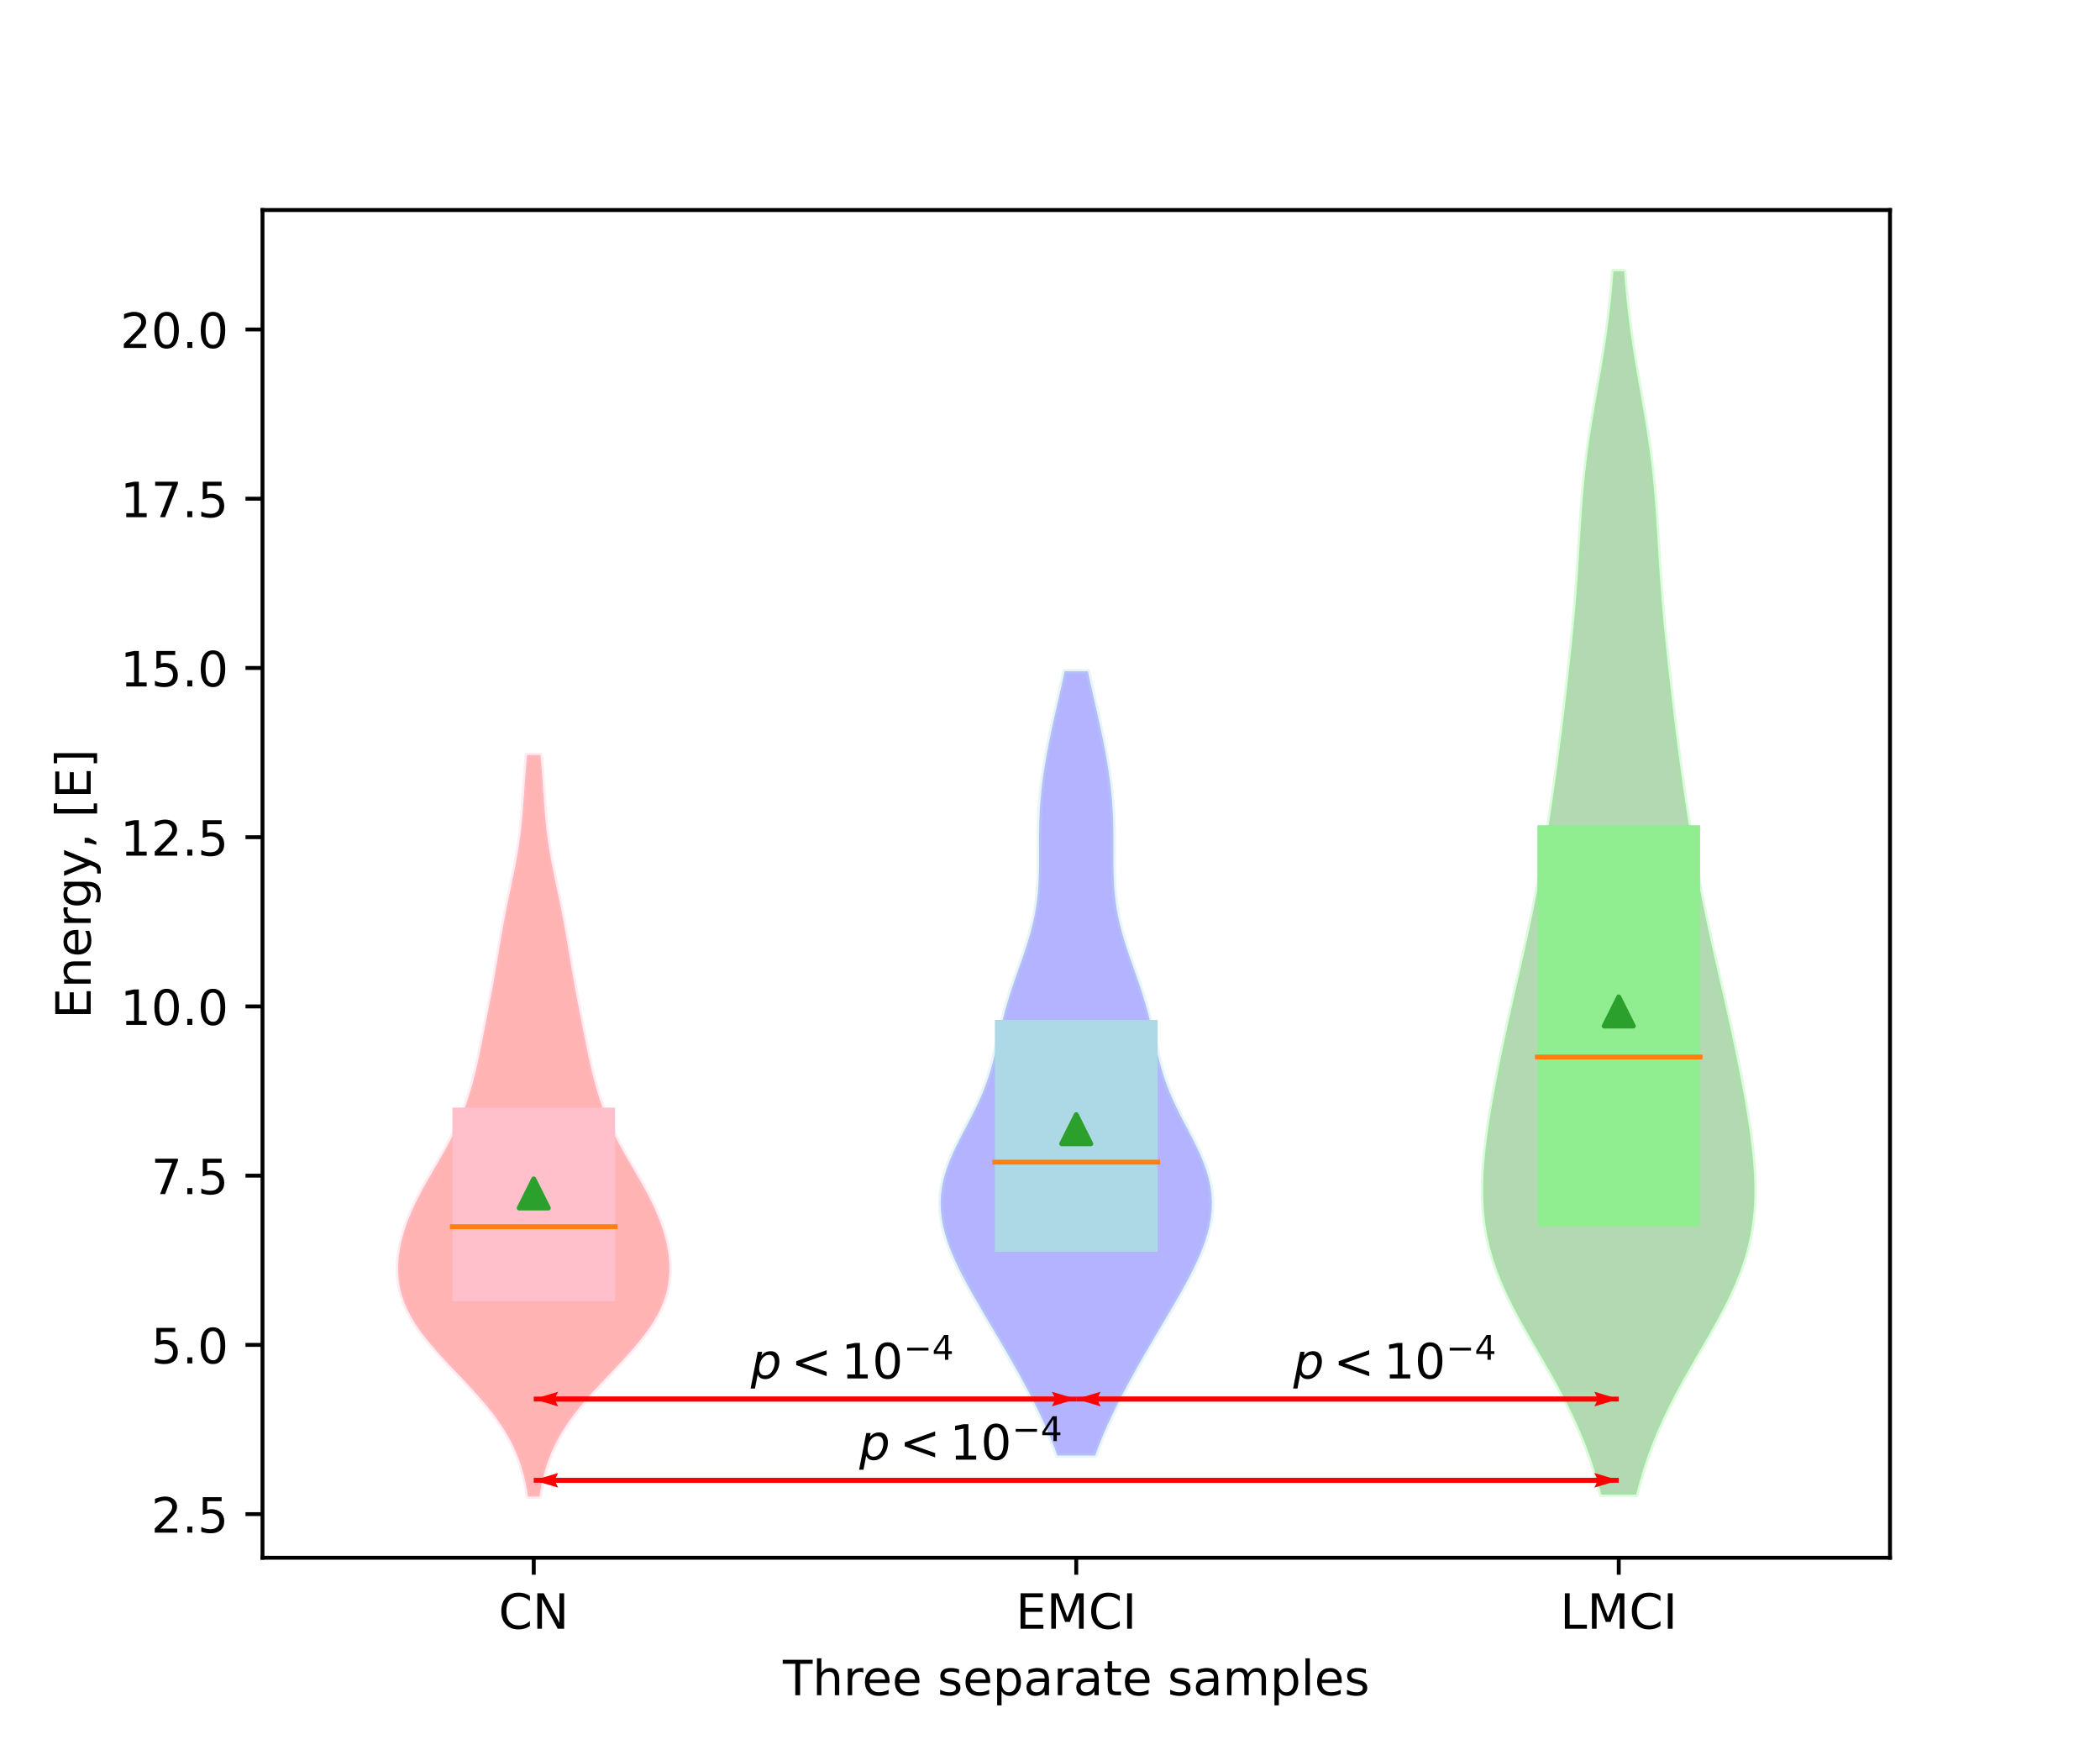 <?xml version="1.0" encoding="utf-8" standalone="no"?>
<!DOCTYPE svg PUBLIC "-//W3C//DTD SVG 1.1//EN"
  "http://www.w3.org/Graphics/SVG/1.1/DTD/svg11.dtd">
<!-- Created with matplotlib (https://matplotlib.org/) -->
<svg height="360pt" version="1.1" viewBox="0 0 432 360" width="432pt" xmlns="http://www.w3.org/2000/svg" xmlns:xlink="http://www.w3.org/1999/xlink">
 <defs>
  <style type="text/css">*{stroke-linecap:butt;stroke-linejoin:round;}</style>
 </defs>
 <g id="figure_1">
  <g id="patch_1">
   <path d="M 0 360 
L 432 360 
L 432 0 
L 0 0 
z
" style="fill:#ffffff;"/>
  </g>
  <g id="axes_1">
   <g id="patch_2">
    <path d="M 54 320.4 
L 388.8 320.4 
L 388.8 43.2 
L 54 43.2 
z
" style="fill:#ffffff;"/>
   </g>
   <g id="PolyCollection_1">
    <defs>
     <path d="M 110.972 -52.2 
L 108.628 -52.2 
L 108.371 -53.74 
L 108.061 -55.281 
L 107.689 -56.821 
L 107.243 -58.362 
L 106.716 -59.902 
L 106.098 -61.443 
L 105.382 -62.983 
L 104.563 -64.524 
L 103.64 -66.064 
L 102.612 -67.605 
L 101.484 -69.145 
L 100.263 -70.686 
L 98.96 -72.226 
L 97.59 -73.767 
L 96.17 -75.307 
L 94.717 -76.848 
L 93.254 -78.388 
L 91.803 -79.929 
L 90.386 -81.469 
L 89.027 -83.01 
L 87.747 -84.55 
L 86.567 -86.091 
L 85.502 -87.631 
L 84.567 -89.172 
L 83.77 -90.712 
L 83.117 -92.253 
L 82.609 -93.793 
L 82.241 -95.334 
L 82.007 -96.874 
L 81.9 -98.415 
L 81.91 -99.955 
L 82.028 -101.496 
L 82.247 -103.036 
L 82.558 -104.577 
L 82.958 -106.117 
L 83.44 -107.658 
L 84.002 -109.198 
L 84.638 -110.739 
L 85.343 -112.279 
L 86.109 -113.82 
L 86.927 -115.36 
L 87.784 -116.901 
L 88.668 -118.441 
L 89.564 -119.982 
L 90.457 -121.522 
L 91.333 -123.063 
L 92.18 -124.603 
L 92.985 -126.144 
L 93.742 -127.684 
L 94.446 -129.225 
L 95.094 -130.765 
L 95.686 -132.306 
L 96.225 -133.846 
L 96.715 -135.387 
L 97.161 -136.927 
L 97.569 -138.468 
L 97.945 -140.008 
L 98.296 -141.549 
L 98.628 -143.089 
L 98.947 -144.63 
L 99.258 -146.17 
L 99.564 -147.711 
L 99.867 -149.251 
L 100.169 -150.792 
L 100.469 -152.332 
L 100.767 -153.873 
L 101.059 -155.413 
L 101.345 -156.954 
L 101.623 -158.494 
L 101.893 -160.035 
L 102.157 -161.575 
L 102.416 -163.115 
L 102.673 -164.656 
L 102.932 -166.196 
L 103.197 -167.737 
L 103.47 -169.277 
L 103.754 -170.818 
L 104.05 -172.358 
L 104.358 -173.899 
L 104.676 -175.439 
L 104.999 -176.98 
L 105.324 -178.52 
L 105.645 -180.061 
L 105.955 -181.601 
L 106.249 -183.142 
L 106.522 -184.682 
L 106.769 -186.223 
L 106.988 -187.763 
L 107.179 -189.304 
L 107.343 -190.844 
L 107.484 -192.385 
L 107.607 -193.925 
L 107.718 -195.466 
L 107.823 -197.006 
L 107.929 -198.547 
L 108.039 -200.087 
L 108.157 -201.628 
L 108.285 -203.168 
L 108.421 -204.709 
L 111.179 -204.709 
L 111.179 -204.709 
L 111.315 -203.168 
L 111.443 -201.628 
L 111.561 -200.087 
L 111.671 -198.547 
L 111.777 -197.006 
L 111.882 -195.466 
L 111.993 -193.925 
L 112.116 -192.385 
L 112.257 -190.844 
L 112.421 -189.304 
L 112.612 -187.763 
L 112.831 -186.223 
L 113.078 -184.682 
L 113.351 -183.142 
L 113.645 -181.601 
L 113.955 -180.061 
L 114.276 -178.52 
L 114.601 -176.98 
L 114.924 -175.439 
L 115.242 -173.899 
L 115.55 -172.358 
L 115.846 -170.818 
L 116.13 -169.277 
L 116.403 -167.737 
L 116.668 -166.196 
L 116.927 -164.656 
L 117.184 -163.115 
L 117.443 -161.575 
L 117.707 -160.035 
L 117.977 -158.494 
L 118.255 -156.954 
L 118.541 -155.413 
L 118.833 -153.873 
L 119.131 -152.332 
L 119.431 -150.792 
L 119.733 -149.251 
L 120.036 -147.711 
L 120.342 -146.17 
L 120.653 -144.63 
L 120.972 -143.089 
L 121.304 -141.549 
L 121.655 -140.008 
L 122.031 -138.468 
L 122.439 -136.927 
L 122.885 -135.387 
L 123.375 -133.846 
L 123.914 -132.306 
L 124.506 -130.765 
L 125.154 -129.225 
L 125.858 -127.684 
L 126.615 -126.144 
L 127.42 -124.603 
L 128.267 -123.063 
L 129.143 -121.522 
L 130.036 -119.982 
L 130.932 -118.441 
L 131.816 -116.901 
L 132.673 -115.36 
L 133.491 -113.82 
L 134.257 -112.279 
L 134.962 -110.739 
L 135.598 -109.198 
L 136.16 -107.658 
L 136.642 -106.117 
L 137.042 -104.577 
L 137.353 -103.036 
L 137.572 -101.496 
L 137.69 -99.955 
L 137.7 -98.415 
L 137.593 -96.874 
L 137.359 -95.334 
L 136.991 -93.793 
L 136.483 -92.253 
L 135.83 -90.712 
L 135.033 -89.172 
L 134.098 -87.631 
L 133.033 -86.091 
L 131.853 -84.55 
L 130.573 -83.01 
L 129.214 -81.469 
L 127.797 -79.929 
L 126.346 -78.388 
L 124.883 -76.848 
L 123.43 -75.307 
L 122.01 -73.767 
L 120.64 -72.226 
L 119.337 -70.686 
L 118.116 -69.145 
L 116.988 -67.605 
L 115.96 -66.064 
L 115.037 -64.524 
L 114.218 -62.983 
L 113.502 -61.443 
L 112.884 -59.902 
L 112.357 -58.362 
L 111.911 -56.821 
L 111.539 -55.281 
L 111.229 -53.74 
L 110.972 -52.2 
z
" id="m80b8cc282e" style="stroke:#ffc0cb;stroke-opacity:0.3;"/>
    </defs>
    <g clip-path="url(#pf68733821c)">
     <use style="fill:#ff0000;fill-opacity:0.3;stroke:#ffc0cb;stroke-opacity:0.3;" x="0" xlink:href="#m80b8cc282e" y="360"/>
    </g>
   </g>
   <g id="PolyCollection_2">
    <defs>
     <path d="M 225.287 -60.629 
L 217.513 -60.629 
L 216.912 -62.259 
L 216.267 -63.888 
L 215.582 -65.517 
L 214.859 -67.146 
L 214.102 -68.775 
L 213.313 -70.404 
L 212.496 -72.034 
L 211.652 -73.663 
L 210.784 -75.292 
L 209.895 -76.921 
L 208.986 -78.55 
L 208.061 -80.179 
L 207.122 -81.809 
L 206.172 -83.438 
L 205.214 -85.067 
L 204.25 -86.696 
L 203.285 -88.325 
L 202.323 -89.954 
L 201.369 -91.584 
L 200.429 -93.213 
L 199.508 -94.842 
L 198.616 -96.471 
L 197.76 -98.1 
L 196.952 -99.73 
L 196.201 -101.359 
L 195.52 -102.988 
L 194.919 -104.617 
L 194.41 -106.246 
L 194.005 -107.875 
L 193.713 -109.505 
L 193.542 -111.134 
L 193.5 -112.763 
L 193.59 -114.392 
L 193.812 -116.021 
L 194.164 -117.65 
L 194.639 -119.28 
L 195.225 -120.909 
L 195.908 -122.538 
L 196.669 -124.167 
L 197.485 -125.796 
L 198.334 -127.425 
L 199.191 -129.055 
L 200.033 -130.684 
L 200.84 -132.313 
L 201.595 -133.942 
L 202.287 -135.571 
L 202.909 -137.2 
L 203.463 -138.83 
L 203.953 -140.459 
L 204.389 -142.088 
L 204.785 -143.717 
L 205.157 -145.346 
L 205.521 -146.975 
L 205.891 -148.605 
L 206.282 -150.234 
L 206.702 -151.863 
L 207.157 -153.492 
L 207.649 -155.121 
L 208.175 -156.75 
L 208.728 -158.38 
L 209.299 -160.009 
L 209.876 -161.638 
L 210.446 -163.267 
L 210.996 -164.896 
L 211.513 -166.526 
L 211.987 -168.155 
L 212.409 -169.784 
L 212.773 -171.413 
L 213.075 -173.042 
L 213.315 -174.671 
L 213.496 -176.301 
L 213.623 -177.93 
L 213.703 -179.559 
L 213.746 -181.188 
L 213.762 -182.817 
L 213.762 -184.446 
L 213.757 -186.076 
L 213.758 -187.705 
L 213.772 -189.334 
L 213.808 -190.963 
L 213.871 -192.592 
L 213.964 -194.221 
L 214.09 -195.851 
L 214.249 -197.48 
L 214.439 -199.109 
L 214.659 -200.738 
L 214.906 -202.367 
L 215.178 -203.996 
L 215.473 -205.626 
L 215.787 -207.255 
L 216.119 -208.884 
L 216.466 -210.513 
L 216.824 -212.142 
L 217.191 -213.771 
L 217.563 -215.401 
L 217.934 -217.03 
L 218.302 -218.659 
L 218.661 -220.288 
L 219.005 -221.917 
L 223.795 -221.917 
L 223.795 -221.917 
L 224.139 -220.288 
L 224.498 -218.659 
L 224.866 -217.03 
L 225.237 -215.401 
L 225.609 -213.771 
L 225.976 -212.142 
L 226.334 -210.513 
L 226.681 -208.884 
L 227.013 -207.255 
L 227.327 -205.626 
L 227.622 -203.996 
L 227.894 -202.367 
L 228.141 -200.738 
L 228.361 -199.109 
L 228.551 -197.48 
L 228.71 -195.851 
L 228.836 -194.221 
L 228.929 -192.592 
L 228.992 -190.963 
L 229.028 -189.334 
L 229.042 -187.705 
L 229.043 -186.076 
L 229.038 -184.446 
L 229.038 -182.817 
L 229.054 -181.188 
L 229.097 -179.559 
L 229.177 -177.93 
L 229.304 -176.301 
L 229.485 -174.671 
L 229.725 -173.042 
L 230.027 -171.413 
L 230.391 -169.784 
L 230.813 -168.155 
L 231.287 -166.526 
L 231.804 -164.896 
L 232.354 -163.267 
L 232.924 -161.638 
L 233.501 -160.009 
L 234.072 -158.38 
L 234.625 -156.75 
L 235.151 -155.121 
L 235.643 -153.492 
L 236.098 -151.863 
L 236.518 -150.234 
L 236.909 -148.605 
L 237.279 -146.975 
L 237.643 -145.346 
L 238.015 -143.717 
L 238.411 -142.088 
L 238.847 -140.459 
L 239.337 -138.83 
L 239.891 -137.2 
L 240.513 -135.571 
L 241.205 -133.942 
L 241.96 -132.313 
L 242.767 -130.684 
L 243.609 -129.055 
L 244.466 -127.425 
L 245.315 -125.796 
L 246.131 -124.167 
L 246.892 -122.538 
L 247.575 -120.909 
L 248.161 -119.28 
L 248.636 -117.65 
L 248.988 -116.021 
L 249.21 -114.392 
L 249.3 -112.763 
L 249.258 -111.134 
L 249.087 -109.505 
L 248.795 -107.875 
L 248.39 -106.246 
L 247.881 -104.617 
L 247.28 -102.988 
L 246.599 -101.359 
L 245.848 -99.73 
L 245.04 -98.1 
L 244.184 -96.471 
L 243.292 -94.842 
L 242.371 -93.213 
L 241.431 -91.584 
L 240.477 -89.954 
L 239.515 -88.325 
L 238.55 -86.696 
L 237.586 -85.067 
L 236.628 -83.438 
L 235.678 -81.809 
L 234.739 -80.179 
L 233.814 -78.55 
L 232.905 -76.921 
L 232.016 -75.292 
L 231.148 -73.663 
L 230.304 -72.034 
L 229.487 -70.404 
L 228.698 -68.775 
L 227.941 -67.146 
L 227.218 -65.517 
L 226.533 -63.888 
L 225.888 -62.259 
L 225.287 -60.629 
z
" id="m25068fc459" style="stroke:#add8e6;stroke-opacity:0.3;"/>
    </defs>
    <g clip-path="url(#pf68733821c)">
     <use style="fill:#0000ff;fill-opacity:0.3;stroke:#add8e6;stroke-opacity:0.3;" x="0" xlink:href="#m25068fc459" y="360"/>
    </g>
   </g>
   <g id="PolyCollection_3">
    <defs>
     <path d="M 336.577 -52.593 
L 329.423 -52.593 
L 328.757 -55.135 
L 328.005 -57.676 
L 327.162 -60.218 
L 326.227 -62.759 
L 325.196 -65.301 
L 324.072 -67.842 
L 322.858 -70.384 
L 321.561 -72.925 
L 320.192 -75.467 
L 318.766 -78.008 
L 317.304 -80.55 
L 315.826 -83.091 
L 314.359 -85.633 
L 312.929 -88.174 
L 311.565 -90.716 
L 310.291 -93.257 
L 309.131 -95.798 
L 308.104 -98.34 
L 307.224 -100.881 
L 306.499 -103.423 
L 305.931 -105.964 
L 305.517 -108.506 
L 305.249 -111.047 
L 305.114 -113.589 
L 305.1 -116.13 
L 305.19 -118.672 
L 305.368 -121.213 
L 305.62 -123.755 
L 305.932 -126.296 
L 306.292 -128.838 
L 306.693 -131.379 
L 307.125 -133.921 
L 307.585 -136.462 
L 308.068 -139.004 
L 308.571 -141.545 
L 309.092 -144.087 
L 309.629 -146.628 
L 310.181 -149.17 
L 310.744 -151.711 
L 311.316 -154.253 
L 311.895 -156.794 
L 312.475 -159.336 
L 313.053 -161.877 
L 313.625 -164.418 
L 314.188 -166.96 
L 314.738 -169.501 
L 315.273 -172.043 
L 315.79 -174.584 
L 316.288 -177.126 
L 316.769 -179.667 
L 317.231 -182.209 
L 317.675 -184.75 
L 318.103 -187.292 
L 318.517 -189.833 
L 318.916 -192.375 
L 319.301 -194.916 
L 319.674 -197.458 
L 320.035 -199.999 
L 320.384 -202.541 
L 320.722 -205.082 
L 321.05 -207.624 
L 321.369 -210.165 
L 321.68 -212.707 
L 321.983 -215.248 
L 322.279 -217.79 
L 322.569 -220.331 
L 322.851 -222.873 
L 323.126 -225.414 
L 323.391 -227.956 
L 323.644 -230.497 
L 323.883 -233.039 
L 324.106 -235.58 
L 324.311 -238.121 
L 324.499 -240.663 
L 324.672 -243.204 
L 324.832 -245.746 
L 324.986 -248.287 
L 325.139 -250.829 
L 325.301 -253.37 
L 325.478 -255.912 
L 325.679 -258.453 
L 325.911 -260.995 
L 326.179 -263.536 
L 326.484 -266.078 
L 326.827 -268.619 
L 327.205 -271.161 
L 327.613 -273.702 
L 328.042 -276.244 
L 328.483 -278.785 
L 328.928 -281.327 
L 329.367 -283.868 
L 329.79 -286.41 
L 330.189 -288.951 
L 330.56 -291.493 
L 330.898 -294.034 
L 331.202 -296.576 
L 331.469 -299.117 
L 331.703 -301.659 
L 331.905 -304.2 
L 334.095 -304.2 
L 334.095 -304.2 
L 334.297 -301.659 
L 334.531 -299.117 
L 334.798 -296.576 
L 335.102 -294.034 
L 335.44 -291.493 
L 335.811 -288.951 
L 336.21 -286.41 
L 336.633 -283.868 
L 337.072 -281.327 
L 337.517 -278.785 
L 337.958 -276.244 
L 338.387 -273.702 
L 338.795 -271.161 
L 339.173 -268.619 
L 339.516 -266.078 
L 339.821 -263.536 
L 340.089 -260.995 
L 340.321 -258.453 
L 340.522 -255.912 
L 340.699 -253.37 
L 340.861 -250.829 
L 341.014 -248.287 
L 341.168 -245.746 
L 341.328 -243.204 
L 341.501 -240.663 
L 341.689 -238.121 
L 341.894 -235.58 
L 342.117 -233.039 
L 342.356 -230.497 
L 342.609 -227.956 
L 342.874 -225.414 
L 343.149 -222.873 
L 343.431 -220.331 
L 343.721 -217.79 
L 344.017 -215.248 
L 344.32 -212.707 
L 344.631 -210.165 
L 344.95 -207.624 
L 345.278 -205.082 
L 345.616 -202.541 
L 345.965 -199.999 
L 346.326 -197.458 
L 346.699 -194.916 
L 347.084 -192.375 
L 347.483 -189.833 
L 347.897 -187.292 
L 348.325 -184.75 
L 348.769 -182.209 
L 349.231 -179.667 
L 349.712 -177.126 
L 350.21 -174.584 
L 350.727 -172.043 
L 351.262 -169.501 
L 351.812 -166.96 
L 352.375 -164.418 
L 352.947 -161.877 
L 353.525 -159.336 
L 354.105 -156.794 
L 354.684 -154.253 
L 355.256 -151.711 
L 355.819 -149.17 
L 356.371 -146.628 
L 356.908 -144.087 
L 357.429 -141.545 
L 357.932 -139.004 
L 358.415 -136.462 
L 358.875 -133.921 
L 359.307 -131.379 
L 359.708 -128.838 
L 360.068 -126.296 
L 360.38 -123.755 
L 360.632 -121.213 
L 360.81 -118.672 
L 360.9 -116.13 
L 360.886 -113.589 
L 360.751 -111.047 
L 360.483 -108.506 
L 360.069 -105.964 
L 359.501 -103.423 
L 358.776 -100.881 
L 357.896 -98.34 
L 356.869 -95.798 
L 355.709 -93.257 
L 354.435 -90.716 
L 353.071 -88.174 
L 351.641 -85.633 
L 350.174 -83.091 
L 348.696 -80.55 
L 347.234 -78.008 
L 345.808 -75.467 
L 344.439 -72.925 
L 343.142 -70.384 
L 341.928 -67.842 
L 340.804 -65.301 
L 339.773 -62.759 
L 338.838 -60.218 
L 337.995 -57.676 
L 337.243 -55.135 
L 336.577 -52.593 
z
" id="m804b5bda5e" style="stroke:#90ee90;stroke-opacity:0.3;"/>
    </defs>
    <g clip-path="url(#pf68733821c)">
     <use style="fill:#008000;fill-opacity:0.3;stroke:#90ee90;stroke-opacity:0.3;" x="0" xlink:href="#m804b5bda5e" y="360"/>
    </g>
   </g>
   <g id="Quiver_1">
    <path clip-path="url(#pf68733821c)" d="M 109.8 287.257 
L 216.88 287.257 
L 216.378 286.253 
L 221.4 287.759 
L 216.378 289.266 
L 216.88 288.261 
L 109.8 288.261 
L 109.8 287.257 
" style="fill:#ff0000;"/>
   </g>
   <g id="Quiver_2">
    <path clip-path="url(#pf68733821c)" d="M 221.4 287.257 
L 328.48 287.257 
L 327.978 286.253 
L 333 287.759 
L 327.978 289.266 
L 328.48 288.261 
L 221.4 288.261 
L 221.4 287.257 
" style="fill:#ff0000;"/>
   </g>
   <g id="Quiver_3">
    <path clip-path="url(#pf68733821c)" d="M 109.8 303.965 
L 328.48 303.965 
L 327.978 302.961 
L 333 304.467 
L 327.978 305.974 
L 328.48 304.97 
L 109.8 304.97 
L 109.8 303.965 
" style="fill:#ff0000;"/>
   </g>
   <g id="Quiver_4">
    <path clip-path="url(#pf68733821c)" d="M 221.4 288.261 
L 114.32 288.261 
L 114.822 289.266 
L 109.8 287.759 
L 114.822 286.253 
L 114.32 287.257 
L 221.4 287.257 
L 221.4 288.261 
" style="fill:#ff0000;"/>
   </g>
   <g id="Quiver_5">
    <path clip-path="url(#pf68733821c)" d="M 333 288.261 
L 225.92 288.261 
L 226.422 289.266 
L 221.4 287.759 
L 226.422 286.253 
L 225.92 287.257 
L 333 287.257 
L 333 288.261 
" style="fill:#ff0000;"/>
   </g>
   <g id="Quiver_6">
    <path clip-path="url(#pf68733821c)" d="M 333 304.97 
L 114.32 304.97 
L 114.822 305.974 
L 109.8 304.467 
L 114.822 302.961 
L 114.32 303.965 
L 333 303.965 
L 333 304.97 
" style="fill:#ff0000;"/>
   </g>
   <g id="matplotlib.axis_1">
    <g id="xtick_1">
     <g id="line2d_1">
      <defs>
       <path d="M 0 0 
L 0 3.5 
" id="m4fa32a1f29" style="stroke:#000000;stroke-width:0.8;"/>
      </defs>
      <g>
       <use style="stroke:#000000;stroke-width:0.8;" x="109.8" xlink:href="#m4fa32a1f29" y="320.4"/>
      </g>
     </g>
     <g id="text_1">
      <!-- CN -->
      <g transform="translate(102.568 334.998)scale(0.1 -0.1)">
       <defs>
        <path d="M 64.406 67.281 
L 64.406 56.891 
Q 59.422 61.531 53.781 63.812 
Q 48.141 66.109 41.797 66.109 
Q 29.297 66.109 22.656 58.469 
Q 16.016 50.828 16.016 36.375 
Q 16.016 21.969 22.656 14.328 
Q 29.297 6.688 41.797 6.688 
Q 48.141 6.688 53.781 8.984 
Q 59.422 11.281 64.406 15.922 
L 64.406 5.609 
Q 59.234 2.094 53.438 0.328 
Q 47.656 -1.422 41.219 -1.422 
Q 24.656 -1.422 15.125 8.703 
Q 5.609 18.844 5.609 36.375 
Q 5.609 53.953 15.125 64.078 
Q 24.656 74.219 41.219 74.219 
Q 47.75 74.219 53.531 72.484 
Q 59.328 70.75 64.406 67.281 
z
" id="DejaVuSans-67"/>
        <path d="M 9.812 72.906 
L 23.094 72.906 
L 55.422 11.922 
L 55.422 72.906 
L 64.984 72.906 
L 64.984 0 
L 51.703 0 
L 19.391 60.984 
L 19.391 0 
L 9.812 0 
z
" id="DejaVuSans-78"/>
       </defs>
       <use xlink:href="#DejaVuSans-67"/>
       <use x="69.824" xlink:href="#DejaVuSans-78"/>
      </g>
     </g>
    </g>
    <g id="xtick_2">
     <g id="line2d_2">
      <g>
       <use style="stroke:#000000;stroke-width:0.8;" x="221.4" xlink:href="#m4fa32a1f29" y="320.4"/>
      </g>
     </g>
     <g id="text_2">
      <!-- EMCI -->
      <g transform="translate(208.96 334.998)scale(0.1 -0.1)">
       <defs>
        <path d="M 9.812 72.906 
L 55.906 72.906 
L 55.906 64.594 
L 19.672 64.594 
L 19.672 43.016 
L 54.391 43.016 
L 54.391 34.719 
L 19.672 34.719 
L 19.672 8.297 
L 56.781 8.297 
L 56.781 0 
L 9.812 0 
z
" id="DejaVuSans-69"/>
        <path d="M 9.812 72.906 
L 24.516 72.906 
L 43.109 23.297 
L 61.812 72.906 
L 76.516 72.906 
L 76.516 0 
L 66.891 0 
L 66.891 64.016 
L 48.094 14.016 
L 38.188 14.016 
L 19.391 64.016 
L 19.391 0 
L 9.812 0 
z
" id="DejaVuSans-77"/>
        <path d="M 9.812 72.906 
L 19.672 72.906 
L 19.672 0 
L 9.812 0 
z
" id="DejaVuSans-73"/>
       </defs>
       <use xlink:href="#DejaVuSans-69"/>
       <use x="63.184" xlink:href="#DejaVuSans-77"/>
       <use x="149.463" xlink:href="#DejaVuSans-67"/>
       <use x="219.287" xlink:href="#DejaVuSans-73"/>
      </g>
     </g>
    </g>
    <g id="xtick_3">
     <g id="line2d_3">
      <g>
       <use style="stroke:#000000;stroke-width:0.8;" x="333" xlink:href="#m4fa32a1f29" y="320.4"/>
      </g>
     </g>
     <g id="text_3">
      <!-- LMCI -->
      <g transform="translate(320.934 334.998)scale(0.1 -0.1)">
       <defs>
        <path d="M 9.812 72.906 
L 19.672 72.906 
L 19.672 8.297 
L 55.172 8.297 
L 55.172 0 
L 9.812 0 
z
" id="DejaVuSans-76"/>
       </defs>
       <use xlink:href="#DejaVuSans-76"/>
       <use x="55.713" xlink:href="#DejaVuSans-77"/>
       <use x="141.992" xlink:href="#DejaVuSans-67"/>
       <use x="211.816" xlink:href="#DejaVuSans-73"/>
      </g>
     </g>
    </g>
    <g id="text_4">
     <!-- Three separate samples -->
     <g transform="translate(161.044 348.677)scale(0.1 -0.1)">
      <defs>
       <path d="M -0.297 72.906 
L 61.375 72.906 
L 61.375 64.594 
L 35.5 64.594 
L 35.5 0 
L 25.594 0 
L 25.594 64.594 
L -0.297 64.594 
z
" id="DejaVuSans-84"/>
       <path d="M 54.891 33.016 
L 54.891 0 
L 45.906 0 
L 45.906 32.719 
Q 45.906 40.484 42.875 44.328 
Q 39.844 48.188 33.797 48.188 
Q 26.516 48.188 22.312 43.547 
Q 18.109 38.922 18.109 30.906 
L 18.109 0 
L 9.078 0 
L 9.078 75.984 
L 18.109 75.984 
L 18.109 46.188 
Q 21.344 51.125 25.703 53.562 
Q 30.078 56 35.797 56 
Q 45.219 56 50.047 50.172 
Q 54.891 44.344 54.891 33.016 
z
" id="DejaVuSans-104"/>
       <path d="M 41.109 46.297 
Q 39.594 47.172 37.812 47.578 
Q 36.031 48 33.891 48 
Q 26.266 48 22.188 43.047 
Q 18.109 38.094 18.109 28.812 
L 18.109 0 
L 9.078 0 
L 9.078 54.688 
L 18.109 54.688 
L 18.109 46.188 
Q 20.953 51.172 25.484 53.578 
Q 30.031 56 36.531 56 
Q 37.453 56 38.578 55.875 
Q 39.703 55.766 41.062 55.516 
z
" id="DejaVuSans-114"/>
       <path d="M 56.203 29.594 
L 56.203 25.203 
L 14.891 25.203 
Q 15.484 15.922 20.484 11.062 
Q 25.484 6.203 34.422 6.203 
Q 39.594 6.203 44.453 7.469 
Q 49.312 8.734 54.109 11.281 
L 54.109 2.781 
Q 49.266 0.734 44.188 -0.344 
Q 39.109 -1.422 33.891 -1.422 
Q 20.797 -1.422 13.156 6.188 
Q 5.516 13.812 5.516 26.812 
Q 5.516 40.234 12.766 48.109 
Q 20.016 56 32.328 56 
Q 43.359 56 49.781 48.891 
Q 56.203 41.797 56.203 29.594 
z
M 47.219 32.234 
Q 47.125 39.594 43.094 43.984 
Q 39.062 48.391 32.422 48.391 
Q 24.906 48.391 20.391 44.141 
Q 15.875 39.891 15.188 32.172 
z
" id="DejaVuSans-101"/>
       <path id="DejaVuSans-32"/>
       <path d="M 44.281 53.078 
L 44.281 44.578 
Q 40.484 46.531 36.375 47.5 
Q 32.281 48.484 27.875 48.484 
Q 21.188 48.484 17.844 46.438 
Q 14.5 44.391 14.5 40.281 
Q 14.5 37.156 16.891 35.375 
Q 19.281 33.594 26.516 31.984 
L 29.594 31.297 
Q 39.156 29.25 43.188 25.516 
Q 47.219 21.781 47.219 15.094 
Q 47.219 7.469 41.188 3.016 
Q 35.156 -1.422 24.609 -1.422 
Q 20.219 -1.422 15.453 -0.562 
Q 10.688 0.297 5.422 2 
L 5.422 11.281 
Q 10.406 8.688 15.234 7.391 
Q 20.062 6.109 24.812 6.109 
Q 31.156 6.109 34.562 8.281 
Q 37.984 10.453 37.984 14.406 
Q 37.984 18.062 35.516 20.016 
Q 33.062 21.969 24.703 23.781 
L 21.578 24.516 
Q 13.234 26.266 9.516 29.906 
Q 5.812 33.547 5.812 39.891 
Q 5.812 47.609 11.281 51.797 
Q 16.75 56 26.812 56 
Q 31.781 56 36.172 55.266 
Q 40.578 54.547 44.281 53.078 
z
" id="DejaVuSans-115"/>
       <path d="M 18.109 8.203 
L 18.109 -20.797 
L 9.078 -20.797 
L 9.078 54.688 
L 18.109 54.688 
L 18.109 46.391 
Q 20.953 51.266 25.266 53.625 
Q 29.594 56 35.594 56 
Q 45.562 56 51.781 48.094 
Q 58.016 40.188 58.016 27.297 
Q 58.016 14.406 51.781 6.484 
Q 45.562 -1.422 35.594 -1.422 
Q 29.594 -1.422 25.266 0.953 
Q 20.953 3.328 18.109 8.203 
z
M 48.688 27.297 
Q 48.688 37.203 44.609 42.844 
Q 40.531 48.484 33.406 48.484 
Q 26.266 48.484 22.188 42.844 
Q 18.109 37.203 18.109 27.297 
Q 18.109 17.391 22.188 11.75 
Q 26.266 6.109 33.406 6.109 
Q 40.531 6.109 44.609 11.75 
Q 48.688 17.391 48.688 27.297 
z
" id="DejaVuSans-112"/>
       <path d="M 34.281 27.484 
Q 23.391 27.484 19.188 25 
Q 14.984 22.516 14.984 16.5 
Q 14.984 11.719 18.141 8.906 
Q 21.297 6.109 26.703 6.109 
Q 34.188 6.109 38.703 11.406 
Q 43.219 16.703 43.219 25.484 
L 43.219 27.484 
z
M 52.203 31.203 
L 52.203 0 
L 43.219 0 
L 43.219 8.297 
Q 40.141 3.328 35.547 0.953 
Q 30.953 -1.422 24.312 -1.422 
Q 15.922 -1.422 10.953 3.297 
Q 6 8.016 6 15.922 
Q 6 25.141 12.172 29.828 
Q 18.359 34.516 30.609 34.516 
L 43.219 34.516 
L 43.219 35.406 
Q 43.219 41.609 39.141 45 
Q 35.062 48.391 27.688 48.391 
Q 23 48.391 18.547 47.266 
Q 14.109 46.141 10.016 43.891 
L 10.016 52.203 
Q 14.938 54.109 19.578 55.047 
Q 24.219 56 28.609 56 
Q 40.484 56 46.344 49.844 
Q 52.203 43.703 52.203 31.203 
z
" id="DejaVuSans-97"/>
       <path d="M 18.312 70.219 
L 18.312 54.688 
L 36.812 54.688 
L 36.812 47.703 
L 18.312 47.703 
L 18.312 18.016 
Q 18.312 11.328 20.141 9.422 
Q 21.969 7.516 27.594 7.516 
L 36.812 7.516 
L 36.812 0 
L 27.594 0 
Q 17.188 0 13.234 3.875 
Q 9.281 7.766 9.281 18.016 
L 9.281 47.703 
L 2.688 47.703 
L 2.688 54.688 
L 9.281 54.688 
L 9.281 70.219 
z
" id="DejaVuSans-116"/>
       <path d="M 52 44.188 
Q 55.375 50.25 60.062 53.125 
Q 64.75 56 71.094 56 
Q 79.641 56 84.281 50.016 
Q 88.922 44.047 88.922 33.016 
L 88.922 0 
L 79.891 0 
L 79.891 32.719 
Q 79.891 40.578 77.094 44.375 
Q 74.312 48.188 68.609 48.188 
Q 61.625 48.188 57.562 43.547 
Q 53.516 38.922 53.516 30.906 
L 53.516 0 
L 44.484 0 
L 44.484 32.719 
Q 44.484 40.625 41.703 44.406 
Q 38.922 48.188 33.109 48.188 
Q 26.219 48.188 22.156 43.531 
Q 18.109 38.875 18.109 30.906 
L 18.109 0 
L 9.078 0 
L 9.078 54.688 
L 18.109 54.688 
L 18.109 46.188 
Q 21.188 51.219 25.484 53.609 
Q 29.781 56 35.688 56 
Q 41.656 56 45.828 52.969 
Q 50 49.953 52 44.188 
z
" id="DejaVuSans-109"/>
       <path d="M 9.422 75.984 
L 18.406 75.984 
L 18.406 0 
L 9.422 0 
z
" id="DejaVuSans-108"/>
      </defs>
      <use xlink:href="#DejaVuSans-84"/>
      <use x="61.084" xlink:href="#DejaVuSans-104"/>
      <use x="124.463" xlink:href="#DejaVuSans-114"/>
      <use x="163.326" xlink:href="#DejaVuSans-101"/>
      <use x="224.85" xlink:href="#DejaVuSans-101"/>
      <use x="286.373" xlink:href="#DejaVuSans-32"/>
      <use x="318.16" xlink:href="#DejaVuSans-115"/>
      <use x="370.26" xlink:href="#DejaVuSans-101"/>
      <use x="431.783" xlink:href="#DejaVuSans-112"/>
      <use x="495.26" xlink:href="#DejaVuSans-97"/>
      <use x="556.539" xlink:href="#DejaVuSans-114"/>
      <use x="597.652" xlink:href="#DejaVuSans-97"/>
      <use x="658.932" xlink:href="#DejaVuSans-116"/>
      <use x="698.141" xlink:href="#DejaVuSans-101"/>
      <use x="759.664" xlink:href="#DejaVuSans-32"/>
      <use x="791.451" xlink:href="#DejaVuSans-115"/>
      <use x="843.551" xlink:href="#DejaVuSans-97"/>
      <use x="904.83" xlink:href="#DejaVuSans-109"/>
      <use x="1002.242" xlink:href="#DejaVuSans-112"/>
      <use x="1065.719" xlink:href="#DejaVuSans-108"/>
      <use x="1093.502" xlink:href="#DejaVuSans-101"/>
      <use x="1155.025" xlink:href="#DejaVuSans-115"/>
     </g>
    </g>
   </g>
   <g id="matplotlib.axis_2">
    <g id="ytick_1">
     <g id="line2d_4">
      <path clip-path="url(#pf68733821c)" d="M 54 311.429 
L 388.8 311.429 
" style="fill:none;stroke:#000000;stroke-linecap:square;stroke-opacity:0;stroke-width:0.8;"/>
     </g>
     <g id="line2d_5">
      <defs>
       <path d="M 0 0 
L -3.5 0 
" id="m301fcb1385" style="stroke:#000000;stroke-width:0.8;"/>
      </defs>
      <g>
       <use style="stroke:#000000;stroke-width:0.8;" x="54" xlink:href="#m301fcb1385" y="311.429"/>
      </g>
     </g>
     <g id="text_5">
      <!-- 2.5 -->
      <g transform="translate(31.097 315.228)scale(0.1 -0.1)">
       <defs>
        <path d="M 19.188 8.297 
L 53.609 8.297 
L 53.609 0 
L 7.328 0 
L 7.328 8.297 
Q 12.938 14.109 22.625 23.891 
Q 32.328 33.688 34.812 36.531 
Q 39.547 41.844 41.422 45.531 
Q 43.312 49.219 43.312 52.781 
Q 43.312 58.594 39.234 62.25 
Q 35.156 65.922 28.609 65.922 
Q 23.969 65.922 18.812 64.312 
Q 13.672 62.703 7.812 59.422 
L 7.812 69.391 
Q 13.766 71.781 18.938 73 
Q 24.125 74.219 28.422 74.219 
Q 39.75 74.219 46.484 68.547 
Q 53.219 62.891 53.219 53.422 
Q 53.219 48.922 51.531 44.891 
Q 49.859 40.875 45.406 35.406 
Q 44.188 33.984 37.641 27.219 
Q 31.109 20.453 19.188 8.297 
z
" id="DejaVuSans-50"/>
        <path d="M 10.688 12.406 
L 21 12.406 
L 21 0 
L 10.688 0 
z
" id="DejaVuSans-46"/>
        <path d="M 10.797 72.906 
L 49.516 72.906 
L 49.516 64.594 
L 19.828 64.594 
L 19.828 46.734 
Q 21.969 47.469 24.109 47.828 
Q 26.266 48.188 28.422 48.188 
Q 40.625 48.188 47.75 41.5 
Q 54.891 34.812 54.891 23.391 
Q 54.891 11.625 47.562 5.094 
Q 40.234 -1.422 26.906 -1.422 
Q 22.312 -1.422 17.547 -0.641 
Q 12.797 0.141 7.719 1.703 
L 7.719 11.625 
Q 12.109 9.234 16.797 8.062 
Q 21.484 6.891 26.703 6.891 
Q 35.156 6.891 40.078 11.328 
Q 45.016 15.766 45.016 23.391 
Q 45.016 31 40.078 35.438 
Q 35.156 39.891 26.703 39.891 
Q 22.75 39.891 18.812 39.016 
Q 14.891 38.141 10.797 36.281 
z
" id="DejaVuSans-53"/>
       </defs>
       <use xlink:href="#DejaVuSans-50"/>
       <use x="63.623" xlink:href="#DejaVuSans-46"/>
       <use x="95.41" xlink:href="#DejaVuSans-53"/>
      </g>
     </g>
    </g>
    <g id="ytick_2">
     <g id="line2d_6">
      <path clip-path="url(#pf68733821c)" d="M 54 276.62 
L 388.8 276.62 
" style="fill:none;stroke:#000000;stroke-linecap:square;stroke-opacity:0;stroke-width:0.8;"/>
     </g>
     <g id="line2d_7">
      <g>
       <use style="stroke:#000000;stroke-width:0.8;" x="54" xlink:href="#m301fcb1385" y="276.62"/>
      </g>
     </g>
     <g id="text_6">
      <!-- 5.0 -->
      <g transform="translate(31.097 280.42)scale(0.1 -0.1)">
       <defs>
        <path d="M 31.781 66.406 
Q 24.172 66.406 20.328 58.906 
Q 16.5 51.422 16.5 36.375 
Q 16.5 21.391 20.328 13.891 
Q 24.172 6.391 31.781 6.391 
Q 39.453 6.391 43.281 13.891 
Q 47.125 21.391 47.125 36.375 
Q 47.125 51.422 43.281 58.906 
Q 39.453 66.406 31.781 66.406 
z
M 31.781 74.219 
Q 44.047 74.219 50.516 64.516 
Q 56.984 54.828 56.984 36.375 
Q 56.984 17.969 50.516 8.266 
Q 44.047 -1.422 31.781 -1.422 
Q 19.531 -1.422 13.062 8.266 
Q 6.594 17.969 6.594 36.375 
Q 6.594 54.828 13.062 64.516 
Q 19.531 74.219 31.781 74.219 
z
" id="DejaVuSans-48"/>
       </defs>
       <use xlink:href="#DejaVuSans-53"/>
       <use x="63.623" xlink:href="#DejaVuSans-46"/>
       <use x="95.41" xlink:href="#DejaVuSans-48"/>
      </g>
     </g>
    </g>
    <g id="ytick_3">
     <g id="line2d_8">
      <path clip-path="url(#pf68733821c)" d="M 54 241.811 
L 388.8 241.811 
" style="fill:none;stroke:#000000;stroke-linecap:square;stroke-opacity:0;stroke-width:0.8;"/>
     </g>
     <g id="line2d_9">
      <g>
       <use style="stroke:#000000;stroke-width:0.8;" x="54" xlink:href="#m301fcb1385" y="241.811"/>
      </g>
     </g>
     <g id="text_7">
      <!-- 7.5 -->
      <g transform="translate(31.097 245.611)scale(0.1 -0.1)">
       <defs>
        <path d="M 8.203 72.906 
L 55.078 72.906 
L 55.078 68.703 
L 28.609 0 
L 18.312 0 
L 43.219 64.594 
L 8.203 64.594 
z
" id="DejaVuSans-55"/>
       </defs>
       <use xlink:href="#DejaVuSans-55"/>
       <use x="63.623" xlink:href="#DejaVuSans-46"/>
       <use x="95.41" xlink:href="#DejaVuSans-53"/>
      </g>
     </g>
    </g>
    <g id="ytick_4">
     <g id="line2d_10">
      <path clip-path="url(#pf68733821c)" d="M 54 207.002 
L 388.8 207.002 
" style="fill:none;stroke:#000000;stroke-linecap:square;stroke-opacity:0;stroke-width:0.8;"/>
     </g>
     <g id="line2d_11">
      <g>
       <use style="stroke:#000000;stroke-width:0.8;" x="54" xlink:href="#m301fcb1385" y="207.002"/>
      </g>
     </g>
     <g id="text_8">
      <!-- 10.0 -->
      <g transform="translate(24.734 210.802)scale(0.1 -0.1)">
       <defs>
        <path d="M 12.406 8.297 
L 28.516 8.297 
L 28.516 63.922 
L 10.984 60.406 
L 10.984 69.391 
L 28.422 72.906 
L 38.281 72.906 
L 38.281 8.297 
L 54.391 8.297 
L 54.391 0 
L 12.406 0 
z
" id="DejaVuSans-49"/>
       </defs>
       <use xlink:href="#DejaVuSans-49"/>
       <use x="63.623" xlink:href="#DejaVuSans-48"/>
       <use x="127.246" xlink:href="#DejaVuSans-46"/>
       <use x="159.033" xlink:href="#DejaVuSans-48"/>
      </g>
     </g>
    </g>
    <g id="ytick_5">
     <g id="line2d_12">
      <path clip-path="url(#pf68733821c)" d="M 54 172.194 
L 388.8 172.194 
" style="fill:none;stroke:#000000;stroke-linecap:square;stroke-opacity:0;stroke-width:0.8;"/>
     </g>
     <g id="line2d_13">
      <g>
       <use style="stroke:#000000;stroke-width:0.8;" x="54" xlink:href="#m301fcb1385" y="172.194"/>
      </g>
     </g>
     <g id="text_9">
      <!-- 12.5 -->
      <g transform="translate(24.734 175.993)scale(0.1 -0.1)">
       <use xlink:href="#DejaVuSans-49"/>
       <use x="63.623" xlink:href="#DejaVuSans-50"/>
       <use x="127.246" xlink:href="#DejaVuSans-46"/>
       <use x="159.033" xlink:href="#DejaVuSans-53"/>
      </g>
     </g>
    </g>
    <g id="ytick_6">
     <g id="line2d_14">
      <path clip-path="url(#pf68733821c)" d="M 54 137.385 
L 388.8 137.385 
" style="fill:none;stroke:#000000;stroke-linecap:square;stroke-opacity:0;stroke-width:0.8;"/>
     </g>
     <g id="line2d_15">
      <g>
       <use style="stroke:#000000;stroke-width:0.8;" x="54" xlink:href="#m301fcb1385" y="137.385"/>
      </g>
     </g>
     <g id="text_10">
      <!-- 15.0 -->
      <g transform="translate(24.734 141.184)scale(0.1 -0.1)">
       <use xlink:href="#DejaVuSans-49"/>
       <use x="63.623" xlink:href="#DejaVuSans-53"/>
       <use x="127.246" xlink:href="#DejaVuSans-46"/>
       <use x="159.033" xlink:href="#DejaVuSans-48"/>
      </g>
     </g>
    </g>
    <g id="ytick_7">
     <g id="line2d_16">
      <path clip-path="url(#pf68733821c)" d="M 54 102.576 
L 388.8 102.576 
" style="fill:none;stroke:#000000;stroke-linecap:square;stroke-opacity:0;stroke-width:0.8;"/>
     </g>
     <g id="line2d_17">
      <g>
       <use style="stroke:#000000;stroke-width:0.8;" x="54" xlink:href="#m301fcb1385" y="102.576"/>
      </g>
     </g>
     <g id="text_11">
      <!-- 17.5 -->
      <g transform="translate(24.734 106.375)scale(0.1 -0.1)">
       <use xlink:href="#DejaVuSans-49"/>
       <use x="63.623" xlink:href="#DejaVuSans-55"/>
       <use x="127.246" xlink:href="#DejaVuSans-46"/>
       <use x="159.033" xlink:href="#DejaVuSans-53"/>
      </g>
     </g>
    </g>
    <g id="ytick_8">
     <g id="line2d_18">
      <path clip-path="url(#pf68733821c)" d="M 54 67.767 
L 388.8 67.767 
" style="fill:none;stroke:#000000;stroke-linecap:square;stroke-opacity:0;stroke-width:0.8;"/>
     </g>
     <g id="line2d_19">
      <g>
       <use style="stroke:#000000;stroke-width:0.8;" x="54" xlink:href="#m301fcb1385" y="67.767"/>
      </g>
     </g>
     <g id="text_12">
      <!-- 20.0 -->
      <g transform="translate(24.734 71.566)scale(0.1 -0.1)">
       <use xlink:href="#DejaVuSans-50"/>
       <use x="63.623" xlink:href="#DejaVuSans-48"/>
       <use x="127.246" xlink:href="#DejaVuSans-46"/>
       <use x="159.033" xlink:href="#DejaVuSans-48"/>
      </g>
     </g>
    </g>
    <g id="text_13">
     <!-- Energy, [E] -->
     <g transform="translate(18.655 209.545)rotate(-90)scale(0.1 -0.1)">
      <defs>
       <path d="M 54.891 33.016 
L 54.891 0 
L 45.906 0 
L 45.906 32.719 
Q 45.906 40.484 42.875 44.328 
Q 39.844 48.188 33.797 48.188 
Q 26.516 48.188 22.312 43.547 
Q 18.109 38.922 18.109 30.906 
L 18.109 0 
L 9.078 0 
L 9.078 54.688 
L 18.109 54.688 
L 18.109 46.188 
Q 21.344 51.125 25.703 53.562 
Q 30.078 56 35.797 56 
Q 45.219 56 50.047 50.172 
Q 54.891 44.344 54.891 33.016 
z
" id="DejaVuSans-110"/>
       <path d="M 45.406 27.984 
Q 45.406 37.75 41.375 43.109 
Q 37.359 48.484 30.078 48.484 
Q 22.859 48.484 18.828 43.109 
Q 14.797 37.75 14.797 27.984 
Q 14.797 18.266 18.828 12.891 
Q 22.859 7.516 30.078 7.516 
Q 37.359 7.516 41.375 12.891 
Q 45.406 18.266 45.406 27.984 
z
M 54.391 6.781 
Q 54.391 -7.172 48.188 -13.984 
Q 42 -20.797 29.203 -20.797 
Q 24.469 -20.797 20.266 -20.094 
Q 16.062 -19.391 12.109 -17.922 
L 12.109 -9.188 
Q 16.062 -11.328 19.922 -12.344 
Q 23.781 -13.375 27.781 -13.375 
Q 36.625 -13.375 41.016 -8.766 
Q 45.406 -4.156 45.406 5.172 
L 45.406 9.625 
Q 42.625 4.781 38.281 2.391 
Q 33.938 0 27.875 0 
Q 17.828 0 11.672 7.656 
Q 5.516 15.328 5.516 27.984 
Q 5.516 40.672 11.672 48.328 
Q 17.828 56 27.875 56 
Q 33.938 56 38.281 53.609 
Q 42.625 51.219 45.406 46.391 
L 45.406 54.688 
L 54.391 54.688 
z
" id="DejaVuSans-103"/>
       <path d="M 32.172 -5.078 
Q 28.375 -14.844 24.75 -17.812 
Q 21.141 -20.797 15.094 -20.797 
L 7.906 -20.797 
L 7.906 -13.281 
L 13.188 -13.281 
Q 16.891 -13.281 18.938 -11.516 
Q 21 -9.766 23.484 -3.219 
L 25.094 0.875 
L 2.984 54.688 
L 12.5 54.688 
L 29.594 11.922 
L 46.688 54.688 
L 56.203 54.688 
z
" id="DejaVuSans-121"/>
       <path d="M 11.719 12.406 
L 22.016 12.406 
L 22.016 4 
L 14.016 -11.625 
L 7.719 -11.625 
L 11.719 4 
z
" id="DejaVuSans-44"/>
       <path d="M 8.594 75.984 
L 29.297 75.984 
L 29.297 69 
L 17.578 69 
L 17.578 -6.203 
L 29.297 -6.203 
L 29.297 -13.188 
L 8.594 -13.188 
z
" id="DejaVuSans-91"/>
       <path d="M 30.422 75.984 
L 30.422 -13.188 
L 9.719 -13.188 
L 9.719 -6.203 
L 21.391 -6.203 
L 21.391 69 
L 9.719 69 
L 9.719 75.984 
z
" id="DejaVuSans-93"/>
      </defs>
      <use xlink:href="#DejaVuSans-69"/>
      <use x="63.184" xlink:href="#DejaVuSans-110"/>
      <use x="126.562" xlink:href="#DejaVuSans-101"/>
      <use x="188.086" xlink:href="#DejaVuSans-114"/>
      <use x="227.449" xlink:href="#DejaVuSans-103"/>
      <use x="290.926" xlink:href="#DejaVuSans-121"/>
      <use x="350.105" xlink:href="#DejaVuSans-44"/>
      <use x="381.893" xlink:href="#DejaVuSans-32"/>
      <use x="413.68" xlink:href="#DejaVuSans-91"/>
      <use x="452.693" xlink:href="#DejaVuSans-69"/>
      <use x="515.877" xlink:href="#DejaVuSans-93"/>
     </g>
    </g>
   </g>
   <g id="line2d_20">
    <path clip-path="url(#pf68733821c)" d="M 109.8 267.625 
L 109.8 307.8 
" style="fill:none;"/>
   </g>
   <g id="line2d_21">
    <path clip-path="url(#pf68733821c)" d="M 109.8 227.811 
L 109.8 174.886 
" style="fill:none;"/>
   </g>
   <g id="line2d_22">
    <path clip-path="url(#pf68733821c)" d="M 221.4 257.472 
L 221.4 299.371 
" style="fill:none;"/>
   </g>
   <g id="line2d_23">
    <path clip-path="url(#pf68733821c)" d="M 221.4 209.782 
L 221.4 143.04 
" style="fill:none;"/>
   </g>
   <g id="line2d_24">
    <path clip-path="url(#pf68733821c)" d="M 333 252.25 
L 333 307.407 
" style="fill:none;"/>
   </g>
   <g id="line2d_25">
    <path clip-path="url(#pf68733821c)" d="M 333 169.724 
L 333 55.8 
" style="fill:none;"/>
   </g>
   <g id="patch_3">
    <path clip-path="url(#pf68733821c)" d="M 93.06 267.625 
L 126.54 267.625 
L 126.54 227.811 
L 93.06 227.811 
L 93.06 267.625 
z
" style="fill:#ffc0cb;"/>
   </g>
   <g id="patch_4">
    <path clip-path="url(#pf68733821c)" d="M 204.66 257.472 
L 238.14 257.472 
L 238.14 209.782 
L 204.66 209.782 
L 204.66 257.472 
z
" style="fill:#add8e6;"/>
   </g>
   <g id="patch_5">
    <path clip-path="url(#pf68733821c)" d="M 316.26 252.25 
L 349.74 252.25 
L 349.74 169.724 
L 316.26 169.724 
L 316.26 252.25 
z
" style="fill:#90ee90;"/>
   </g>
   <g id="line2d_26">
    <path clip-path="url(#pf68733821c)" d="M 93.06 252.321 
L 126.54 252.321 
" style="fill:none;stroke:#ff7f0e;stroke-linecap:square;"/>
   </g>
   <g id="line2d_27">
    <defs>
     <path d="M 0 -3 
L -3 3 
L 3 3 
z
" id="m9c19765eca" style="stroke:#2ca02c;stroke-linejoin:miter;"/>
    </defs>
    <g clip-path="url(#pf68733821c)">
     <use style="fill:#2ca02c;stroke:#2ca02c;stroke-linejoin:miter;" x="109.8" xlink:href="#m9c19765eca" y="245.469"/>
    </g>
   </g>
   <g id="line2d_28">
    <path clip-path="url(#pf68733821c)" d="M 204.66 239.029 
L 238.14 239.029 
" style="fill:none;stroke:#ff7f0e;stroke-linecap:square;"/>
   </g>
   <g id="line2d_29">
    <g clip-path="url(#pf68733821c)">
     <use style="fill:#2ca02c;stroke:#2ca02c;stroke-linejoin:miter;" x="221.4" xlink:href="#m9c19765eca" y="232.258"/>
    </g>
   </g>
   <g id="line2d_30">
    <path clip-path="url(#pf68733821c)" d="M 316.26 217.414 
L 349.74 217.414 
" style="fill:none;stroke:#ff7f0e;stroke-linecap:square;"/>
   </g>
   <g id="line2d_31">
    <g clip-path="url(#pf68733821c)">
     <use style="fill:#2ca02c;stroke:#2ca02c;stroke-linejoin:miter;" x="333" xlink:href="#m9c19765eca" y="208.038"/>
    </g>
   </g>
   <g id="patch_6">
    <path d="M 54 320.4 
L 54 43.2 
" style="fill:none;stroke:#000000;stroke-linecap:square;stroke-linejoin:miter;stroke-width:0.8;"/>
   </g>
   <g id="patch_7">
    <path d="M 388.8 320.4 
L 388.8 43.2 
" style="fill:none;stroke:#000000;stroke-linecap:square;stroke-linejoin:miter;stroke-width:0.8;"/>
   </g>
   <g id="patch_8">
    <path d="M 54 320.4 
L 388.8 320.4 
" style="fill:none;stroke:#000000;stroke-linecap:square;stroke-linejoin:miter;stroke-width:0.8;"/>
   </g>
   <g id="patch_9">
    <path d="M 54 43.2 
L 388.8 43.2 
" style="fill:none;stroke:#000000;stroke-linecap:square;stroke-linejoin:miter;stroke-width:0.8;"/>
   </g>
   <g id="text_14">
    <!-- $p&lt;10^{-4}$ -->
    <g transform="translate(154.44 283.582)scale(0.1 -0.1)">
     <defs>
      <path d="M 49.609 33.688 
Q 49.609 40.875 46.484 44.672 
Q 43.359 48.484 37.5 48.484 
Q 33.5 48.484 29.859 46.438 
Q 26.219 44.391 23.391 40.484 
Q 20.609 36.625 18.938 31.156 
Q 17.281 25.688 17.281 20.312 
Q 17.281 13.484 20.406 9.797 
Q 23.531 6.109 29.297 6.109 
Q 33.547 6.109 37.188 8.109 
Q 40.828 10.109 43.406 13.922 
Q 46.188 17.922 47.891 23.344 
Q 49.609 28.766 49.609 33.688 
z
M 21.781 46.391 
Q 25.391 51.125 30.297 53.562 
Q 35.203 56 41.219 56 
Q 49.609 56 54.25 50.5 
Q 58.891 45.016 58.891 35.109 
Q 58.891 27 56 19.656 
Q 53.125 12.312 47.703 6.5 
Q 44.094 2.641 39.547 0.609 
Q 35.016 -1.422 29.984 -1.422 
Q 24.172 -1.422 20.219 1 
Q 16.266 3.422 14.312 8.203 
L 8.688 -20.797 
L -0.297 -20.797 
L 14.406 54.688 
L 23.391 54.688 
z
" id="DejaVuSans-Oblique-112"/>
      <path d="M 73.188 49.219 
L 22.797 31.297 
L 73.188 13.484 
L 73.188 4.594 
L 10.594 27.297 
L 10.594 35.406 
L 73.188 58.109 
z
" id="DejaVuSans-60"/>
      <path d="M 10.594 35.5 
L 73.188 35.5 
L 73.188 27.203 
L 10.594 27.203 
z
" id="DejaVuSans-8722"/>
      <path d="M 37.797 64.312 
L 12.891 25.391 
L 37.797 25.391 
z
M 35.203 72.906 
L 47.609 72.906 
L 47.609 25.391 
L 58.016 25.391 
L 58.016 17.188 
L 47.609 17.188 
L 47.609 0 
L 37.797 0 
L 37.797 17.188 
L 4.891 17.188 
L 4.891 26.703 
z
" id="DejaVuSans-52"/>
     </defs>
     <use transform="translate(0 0.684)" xlink:href="#DejaVuSans-Oblique-112"/>
     <use transform="translate(82.959 0.684)" xlink:href="#DejaVuSans-60"/>
     <use transform="translate(186.23 0.684)" xlink:href="#DejaVuSans-49"/>
     <use transform="translate(249.854 0.684)" xlink:href="#DejaVuSans-48"/>
     <use transform="translate(314.434 38.966)scale(0.7)" xlink:href="#DejaVuSans-8722"/>
     <use transform="translate(373.086 38.966)scale(0.7)" xlink:href="#DejaVuSans-52"/>
    </g>
   </g>
   <g id="text_15">
    <!-- $p&lt;10^{-4}$ -->
    <g transform="translate(266.04 283.582)scale(0.1 -0.1)">
     <use transform="translate(0 0.684)" xlink:href="#DejaVuSans-Oblique-112"/>
     <use transform="translate(82.959 0.684)" xlink:href="#DejaVuSans-60"/>
     <use transform="translate(186.23 0.684)" xlink:href="#DejaVuSans-49"/>
     <use transform="translate(249.854 0.684)" xlink:href="#DejaVuSans-48"/>
     <use transform="translate(314.434 38.966)scale(0.7)" xlink:href="#DejaVuSans-8722"/>
     <use transform="translate(373.086 38.966)scale(0.7)" xlink:href="#DejaVuSans-52"/>
    </g>
   </g>
   <g id="text_16">
    <!-- $p&lt;10^{-4}$ -->
    <g transform="translate(176.76 300.29)scale(0.1 -0.1)">
     <use transform="translate(0 0.684)" xlink:href="#DejaVuSans-Oblique-112"/>
     <use transform="translate(82.959 0.684)" xlink:href="#DejaVuSans-60"/>
     <use transform="translate(186.23 0.684)" xlink:href="#DejaVuSans-49"/>
     <use transform="translate(249.854 0.684)" xlink:href="#DejaVuSans-48"/>
     <use transform="translate(314.434 38.966)scale(0.7)" xlink:href="#DejaVuSans-8722"/>
     <use transform="translate(373.086 38.966)scale(0.7)" xlink:href="#DejaVuSans-52"/>
    </g>
   </g>
  </g>
 </g>
 <defs>
  <clipPath id="pf68733821c">
   <rect height="277.2" width="334.8" x="54" y="43.2"/>
  </clipPath>
 </defs>
</svg>
